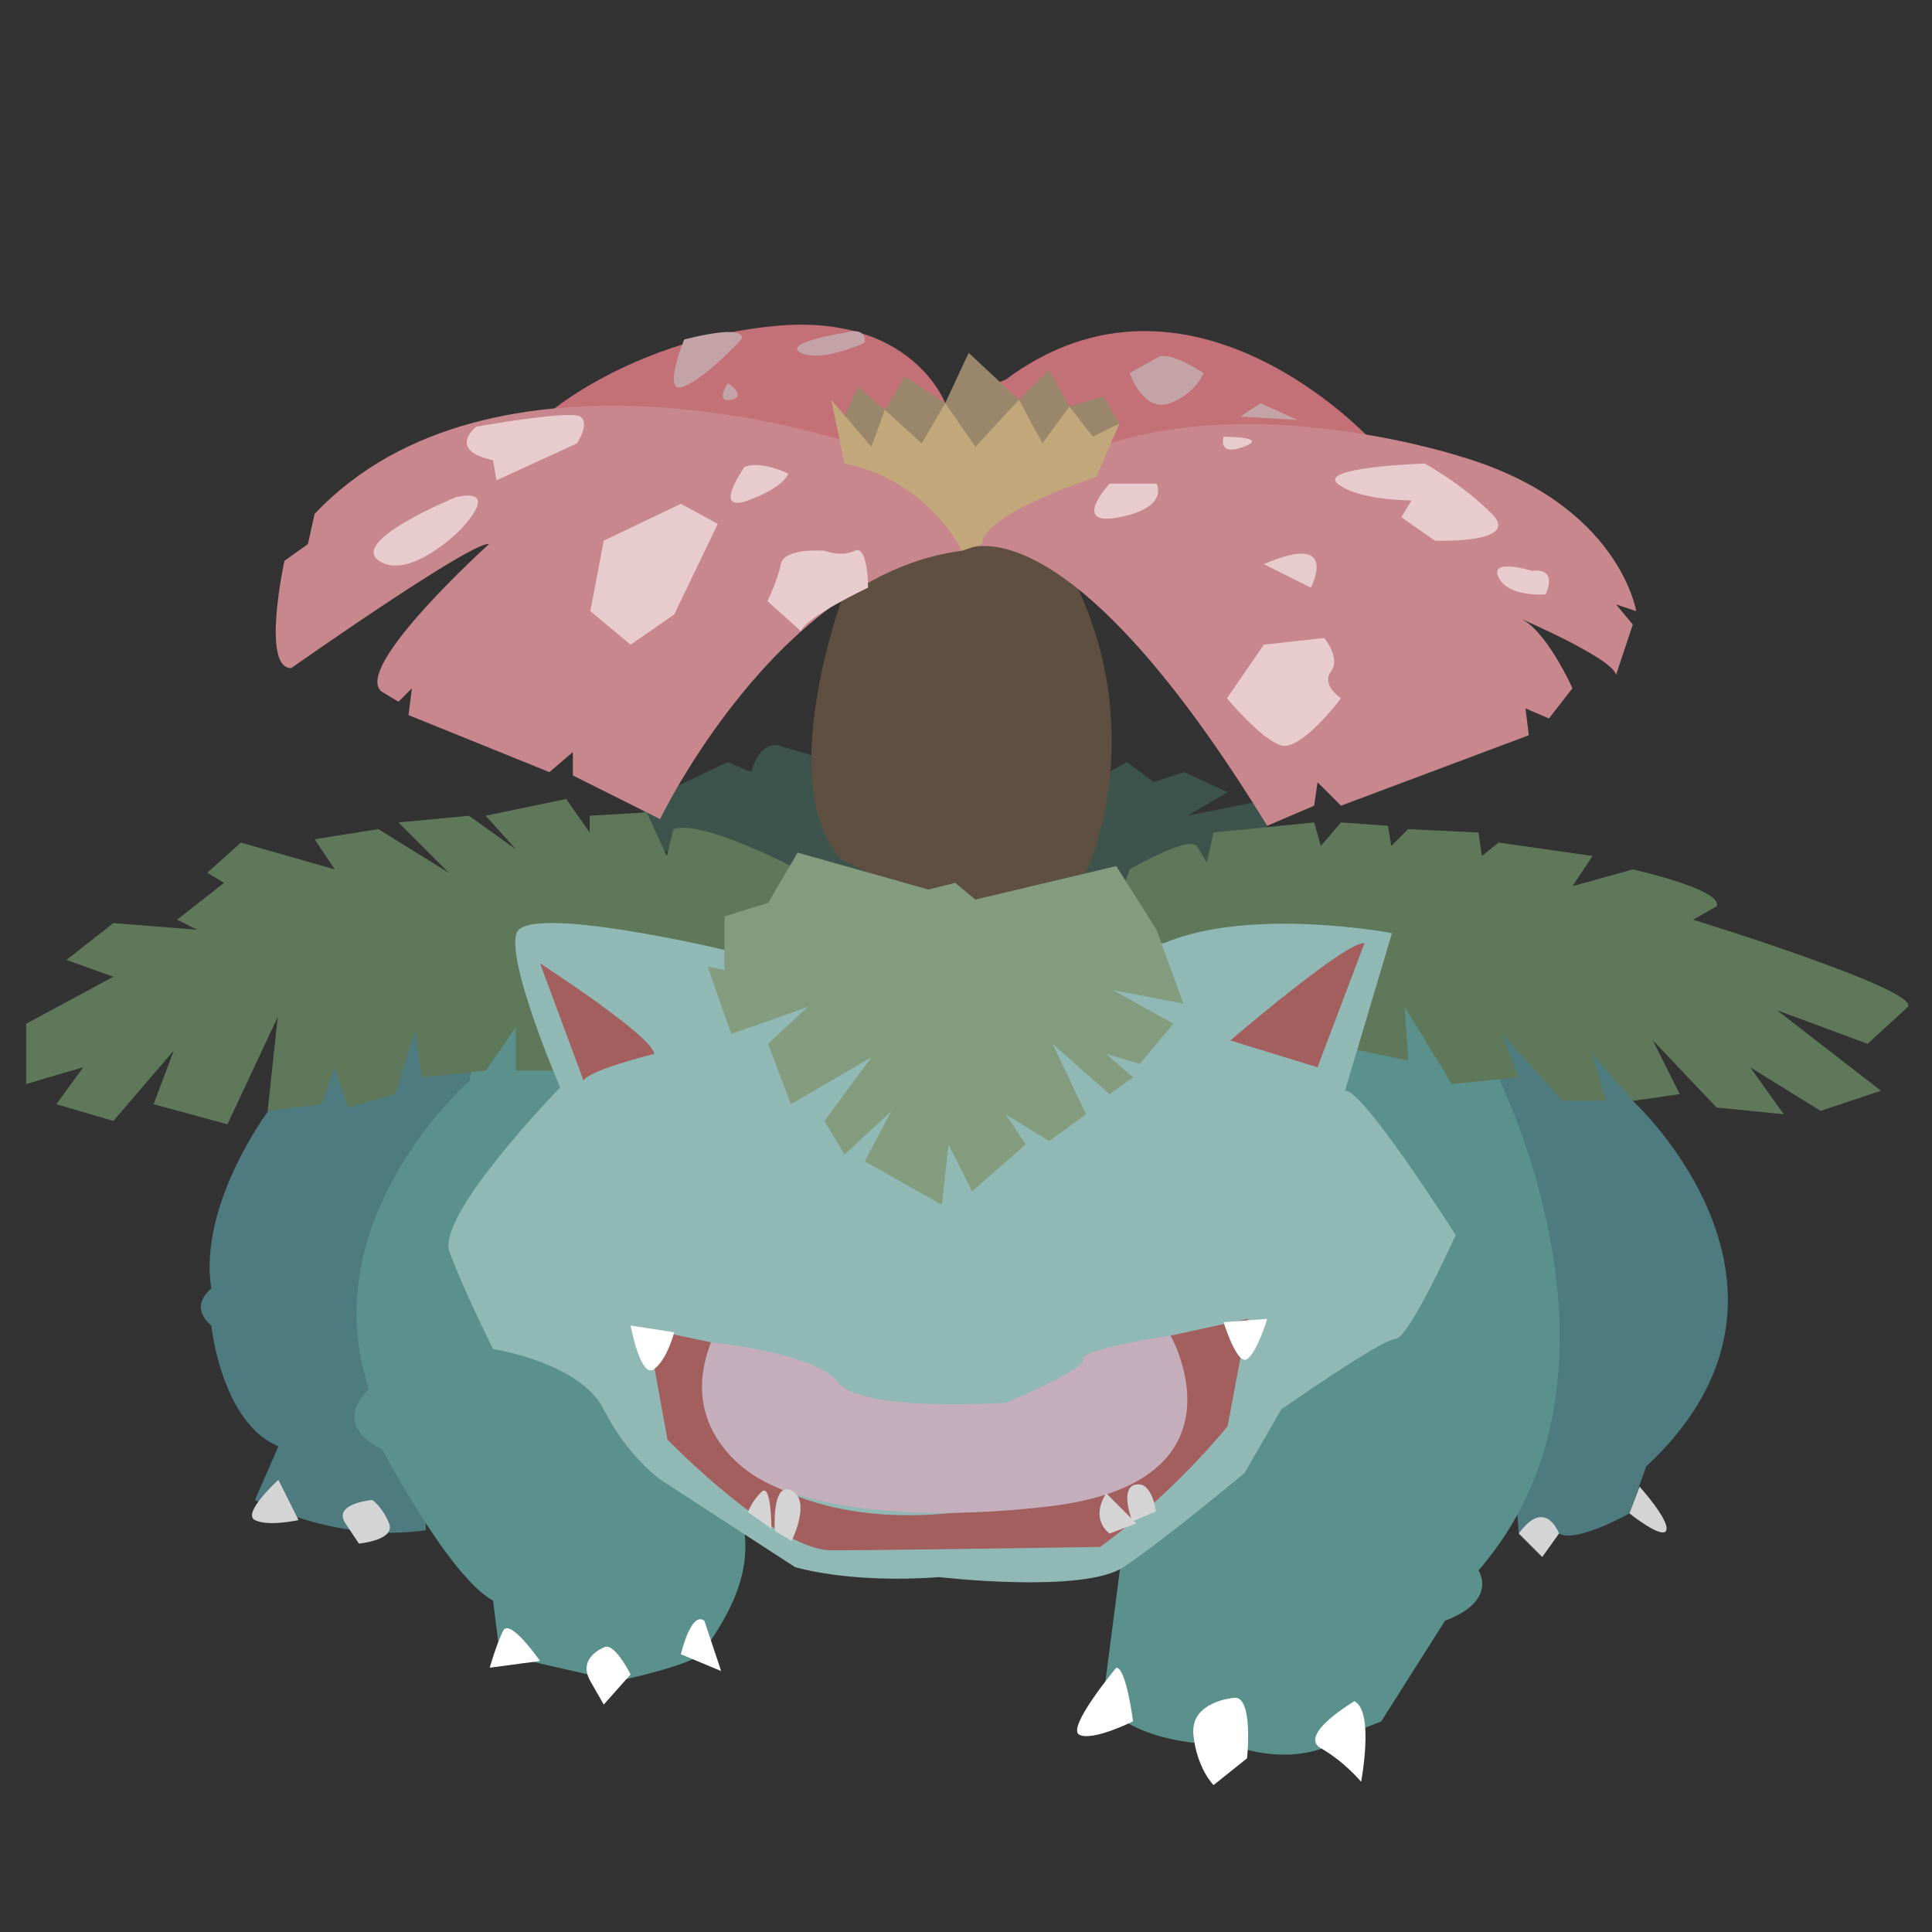 <?xml version="1.0" encoding="utf-8"?>
<!-- Generator: Adobe Illustrator 23.0.4, SVG Export Plug-In . SVG Version: 6.00 Build 0)  -->
<svg version="1.1" id="Layer_1" xmlns="http://www.w3.org/2000/svg" xmlns:xlink="http://www.w3.org/1999/xlink" x="0px" y="0px"
	 viewBox="0 0 288 288" style="enable-background:new 0 0 288 288;" xml:space="preserve">
<rect x="0" y="0" width="288" height="288" fill="#333333" stroke="none"/>
<style type="text/css">
	.st0{fill:#3D544C;}
	.st1{fill:#5F4F41;}
	.st2{fill:#C37077;}
	.st3{fill:#C8878C;}
	.st4{fill:#4D7B80;}
	.st5{fill:#5B918D;}
	.st6{fill:#5F785A;}
	.st7{fill:#9A876B;}
	.st8{fill:#C1A779;}
	.st9{fill:#C4A3A7;}
	.st10{fill:#E8CCCD;}
	.st11{fill:#90B8B5;}
	.st12{fill:#839C7D;}
	.st13{fill:#A35F5E;}
	.st14{fill:#C4AEBC;}
	.st15{fill:#D3D4D3;}
	.st16{fill:#FFFFFF;}
</style>
<path class="st0" d="M94.5,122.6l3.5-4l10.5-5l3.5,1.5c0,0,1-4.5,4-4l5,1.5l42.5,3.5l4.5-2.5l4,3l4.5-1.5l6.5,3l-6,3.5l10-2l2,3.5
	l-9,5.5l-21,8.5l-37-6l-24.5-4.5L94.5,122.6z"/>
<path class="st1" d="M125.4,89.6c0,0-10,27.5,0,38.5l15,7.5l21.5-5.5c0,0,9.5-20-1.5-43C160.4,87.1,144.4,70.1,125.4,89.6z"/>
<path class="st2" d="M140.9,60.1c0,0-5-13.5-25.5-11.5s-33,12.5-33,12.5l43.5,8h15.5l22.5-0.5c0,0,18-9,40.5-3c0,0-27-29.5-54.5-9
	L140.9,60.1z"/>
<path class="st3" d="M125.4,65.6c0,0-52-17-78.5,11l-1,4.5l-3.5,2.5c0,0-3.5,16,1,16c0,0,27-19,29.5-18.5c0,0-20.5,18.5-16,22
	l2.5,1.5l2-2l-0.5,4l21,8.5l3.5-3v3.5l13,6.5c0,0,17.5-36.5,45-40c0,0,14.5-9.5,45.5,41l7-3l0.5-3.5l3.5,3.5l28-10.5l-0.5-4l3.5,1.5
	l3.5-4.5c0,0-4-9-8-10.5c0,0,14,6,14.5,8.5l2.5-7.5l-2.5-3l3,1c0,0-2.5-16-26-23c0,0-29-9.5-52.5-2L125.4,65.6z"/>
<path class="st4" d="M40,165.6c0,0-10.5,14-8.5,26.5c0,0-3.5,2.5,0,5.5c0,0,1.5,14.5,10,18l-3.5,8c0,0,12,6.5,25.5,4.5L61,182.6
	l11.5-23l-4.5-15l-18.5,0.5L40,165.6z"/>
<path class="st4" d="M243.4,164.1c0,0,30.5,28,2,54.5l-2.5,7c0,0-8,4.5-10.5,3c-2.5-1.5-6,0-6,0l-4.5-60.5l-2.5-21.5l22.5,9
	L243.4,164.1z"/>
<path class="st5" d="M70,161.1c0,0-23.5,20.5-15,46c0,0-6,5,2,9c0,0,10,19,16.5,22.5l1,8l17.5,4c0,0,12-2.5,13-4.5c1-2,7-9,6-17.5
	s-9.5-18-9.5-18l-17-59l-11-6.5L70,161.1z"/>
<path class="st5" d="M222.4,158.6c0,0,24,45.5-2,75.5c0,0,3,4.5-5,7.5l-9.5,15l-5,2c0,0-6,5.5-17.5,1.5c0,0-14,0.5-19-6.5l3.5-27
	l27-46l7.5-36l20.5,7.5L222.4,158.6z"/>
<path class="st6" d="M117.9,129.1c0,0-13.5-7-17.5-5.5l-1,4l-3-6.5l-8.5,0.5v2.5l-3.5-5l-12,2.5l4.5,5l-7-5l-10.5,1l7.5,7.5
	l-10.5-6.5l-9.5,1.5l3,4.5l-14-4l-5,4.5l2.5,1.5l-7,5.5l3,1.5l-12.5-1l-7,5.5l7,2.5l-13,7v9l4-1.2l4.5-1.3l-4,5.5l8.5,2.5l9-10.5
	l-3,8l11,3l7.5-16l-1.5,14l8-1l2-5.5l2,6l7-2l3-9.5l1,7l9.5-1l4.5-6.5v6.5h7l34-17V129.1z"/>
<path class="st6" d="M168.4,129.6c0,0,8.5-5,10-3.5l1.5,2.5l1-4.5l15-1.5l1,3.5l3-3.5l7,0.5l0.5,3l2.5-2.5l10.5,0.5l0.5,3.5l2.5-2
	l14,2l-3,4.5l9-2.5c0,0,13.5,3,12.5,5.5l-3.5,2c0,0,34,10.5,32,13l-6,5.5l-13.5-5l15.5,12l-9,3l-10.5-6.5l5,7l-10-1l-9.5-10l4,8
	l-7,1l-6-7l2,7h-6.5l-9-10l2.5,6.5l-10,1l-7-11.5l0.5,8l-9.5-2l-22.5-9.5l-13.5-6L168.4,129.6z"/>
<polygon class="st7" points="125.9,62.1 127.9,57.6 131.9,61.1 134.9,56.1 140.9,60.1 144.4,52.6 151.9,59.6 156.4,55.1 159.4,60.6 
	164.4,59.1 166.9,63.1 158.9,71.6 135.9,69.6 125.4,65.6 "/>
<path class="st8" d="M125.9,69.1l-2-9.5l6,7l2-5.5l5.5,5l3.5-6l4.5,6.5l6.5-7l3.5,6.5l4-5.5l3.5,4.5l4-2l-3.5,8c0,0-17,5.5-17,10
	l-3,1C143.4,82.1,138.4,71.6,125.9,69.1z"/>
<path class="st9" d="M102,50.6c0,0-3.5,8.5,0,7c3.5-1.5,8.5-7,8.5-7S112,48.1,102,50.6z"/>
<path class="st9" d="M125.9,49.6c0,0-9.5,1.5-6.5,3c3,1.5,9.5-1.5,9.5-1.5S129.4,48.6,125.9,49.6z"/>
<path class="st9" d="M108.5,57.1c0,0-2,3,0.5,2.5C111.5,59.1,108.5,57.1,108.5,57.1z"/>
<path class="st9" d="M172.9,53.1l-4.5,2.5c0,0,2,6,6,4.5c4-1.5,5-4.5,5-4.5S174.9,52.6,172.9,53.1z"/>
<polygon class="st9" points="184.9,62.1 187.9,60.1 193.4,62.6 "/>
<path class="st10" d="M71,63.6c0,0-4.5,3.5,2.5,5l0.5,3l12-5.5c0,0,2-3,0.5-4C85,61.1,71,63.6,71,63.6z"/>
<path class="st10" d="M68,74.1c0,0-16,6.5-11.5,9.5c4.5,3,12-4.5,12-4.5S75,72.6,68,74.1z"/>
<path class="st10" d="M111,69.6c0,0-5,7,0.5,5s6-4,6-4S113.5,68.6,111,69.6z"/>
<polygon class="st10" points="101.5,75.1 90,80.6 88,91.1 94,96.1 100.5,91.6 107,78.1 "/>
<path class="st10" d="M122.9,82.1c0,0,2.5,1,4.5,0c2-1,2,5.5,2,5.5s-9.5,4.5-10,6.5l-5-4.5c0,0,1.5-3,2-5.5
	C116.9,81.6,122.9,82.1,122.9,82.1z"/>
<path class="st10" d="M165.4,72.1c0,0-6,6.5,1.5,5c7.5-1.5,5.5-5,5.5-5H165.4z"/>
<path class="st10" d="M188.4,84.1l7,3.5C195.4,87.6,199.9,79.1,188.4,84.1z"/>
<path class="st10" d="M182.9,104.1l5.5-8l9-1c0,0,2.5,3,1,5c-1.5,2,1.5,4,1.5,4s-6,8-9,7S182.9,104.1,182.9,104.1z"/>
<path class="st10" d="M182.4,65.1c0,0-1,3,3,1.5C189.4,65.1,182.4,65.1,182.4,65.1z"/>
<path class="st10" d="M212.4,69.1c0,0-16,0.5-13,3c3,2.5,11,2.5,11,2.5l-1.5,2.5l5,3.5c0,0,13,0.5,8.5-4
	C217.9,72.1,212.4,69.1,212.4,69.1z"/>
<path class="st10" d="M228.4,85.1c0,0-6.5-2-5,1s7,2.5,7,2.5S232.4,84.6,228.4,85.1z"/>
<path class="st11" d="M108,141.6c0,0-29.5-7-31-2.5c-1.5,4.5,6.5,23,6.5,23S65,181.1,67,186.6c2,5.5,6.5,14.5,6.5,14.5s13,2,16.5,9
	c3.5,7,8.5,10.5,8.5,10.5l20,13c0,0,8,2.5,21.5,1.5c0,0,21.5,2.5,27.5-1.5c6-4,18-14,18-14l5.5-9.5c0,0,15-10.5,17-10.5
	s9-15.5,9-15.5s-14-22-16.5-21.5l7-23.5c0,0-21-4-34,1.5L108,141.6z"/>
<polygon class="st12" points="138.4,132.6 118.9,127.1 114.5,134.6 108,136.6 108,144.6 105.5,144.1 109,154.1 112.8,152.8 
	120.4,150.1 114.5,155.6 117.9,164.6 129.9,157.6 122.9,167.1 125.9,172.1 132.9,165.6 128.9,173.1 140.4,179.6 141.4,170.6 
	144.9,177.6 152.9,170.6 149.9,166.1 156.4,170.1 161.9,166.1 156.9,155.6 165.4,163.1 168.9,160.6 164.9,157.1 169.9,158.6 
	174.9,152.6 165.9,147.6 176.4,149.6 172.4,138.6 166.4,129.1 145.4,134.1 142.4,131.6 "/>
<path class="st13" d="M80.5,143.6c0,0,17,11,17,13.5c0,0-10,2.5-10.5,4L80.5,143.6z"/>
<path class="st13" d="M183.4,155.1c0,0,17.5-15,20-14.5l-7,18.5L183.4,155.1z"/>
<path class="st13" d="M106,200.1c0,0-6.5,17.5,16,24s50-7,50-7l2.5-18l11.5-2.5l-3,16c0,0-8,10-19,18c0,0-31.5,0.5-40,0.5
	s-24.5-16.5-24.5-16.5l-3-16.5L106,200.1z"/>
<path class="st14" d="M106,200.1c0,0,15.5,1.5,19,6c3.5,4.5,25,3,25,3s12-5,11.5-6.5s13-3.5,13-3.5s12.5,22-18.5,25.5
	c-31,3.5-42.5-4-42.5-4S100.5,214.1,106,200.1z"/>
<path class="st15" d="M41.5,220.6c0,0-5.5,5-3.5,6c2,1,6.5,0,6.5,0L41.5,220.6z"/>
<path class="st15" d="M55.5,223.6c0,0-6,0.5-4,3.5c2,3,2,3,2,3s5.5-0.5,4.5-3C57,224.6,55.5,223.6,55.5,223.6z"/>
<path class="st15" d="M244.4,221.6c0,0,4.5,5,4,6.5s-5.5-2.5-5.5-2.5L244.4,221.6z"/>
<path class="st15" d="M232.4,228.6c0,0-2-5.5-6,0l3.5,3.5L232.4,228.6z"/>
<path class="st16" d="M183.9,253.1c0,0-6.5,0.5-6,5.5c0.5,5,3,7.5,3,7.5l5-4C185.9,262.1,186.9,252.6,183.9,253.1z"/>
<path class="st16" d="M201.9,253.6c0,0-8.5,5-5,7c3.5,2,6,5,6,5S204.9,255.1,201.9,253.6z"/>
<path class="st16" d="M166.4,248.6c0,0-7.5,9-5.5,10c2,1,8-2,8-2S167.9,248.6,166.4,248.6z"/>
<path class="st16" d="M105,241.6l2.5,7.5l-6-2.5C101.5,246.6,103,240.1,105,241.6z"/>
<path class="st16" d="M80.5,247.6c0,0-4.5-6.5-5.5-4.5c-1,2-2,5.5-2,5.5L80.5,247.6z"/>
<path class="st16" d="M90,245.6c0,0-4,1.5-2,5c2,3.5,2,3.5,2,3.5l4-4.5C94,249.6,91.5,244.6,90,245.6z"/>
<path class="st16" d="M182.4,197.1c0,0,2,6.5,3.5,5.5c1.5-1,3-6,3-6L182.4,197.1z"/>
<path class="st16" d="M94,197.6c0,0,1.5,8,3.5,6.5c2-1.5,3-5.5,3-5.5L94,197.6z"/>
<path class="st15" d="M168.8,226.8c0,0-2-5,0.5-5.5s3,4,3,4L168.8,226.8z"/>
<path class="st15" d="M165.4,228.6c0,0-3-2-0.5-6l4.5,4.5L165.4,228.6z"/>
<path class="st15" d="M111.5,225.4c0,0,0.5-1.5,2-3s1.5,5.5,1.5,5.5L111.5,225.4z"/>
<path class="st15" d="M115.5,228.2c0,0-0.5-7.5,2.5-6s0,7.5,0,7.5L115.5,228.2z"/>
</svg>
